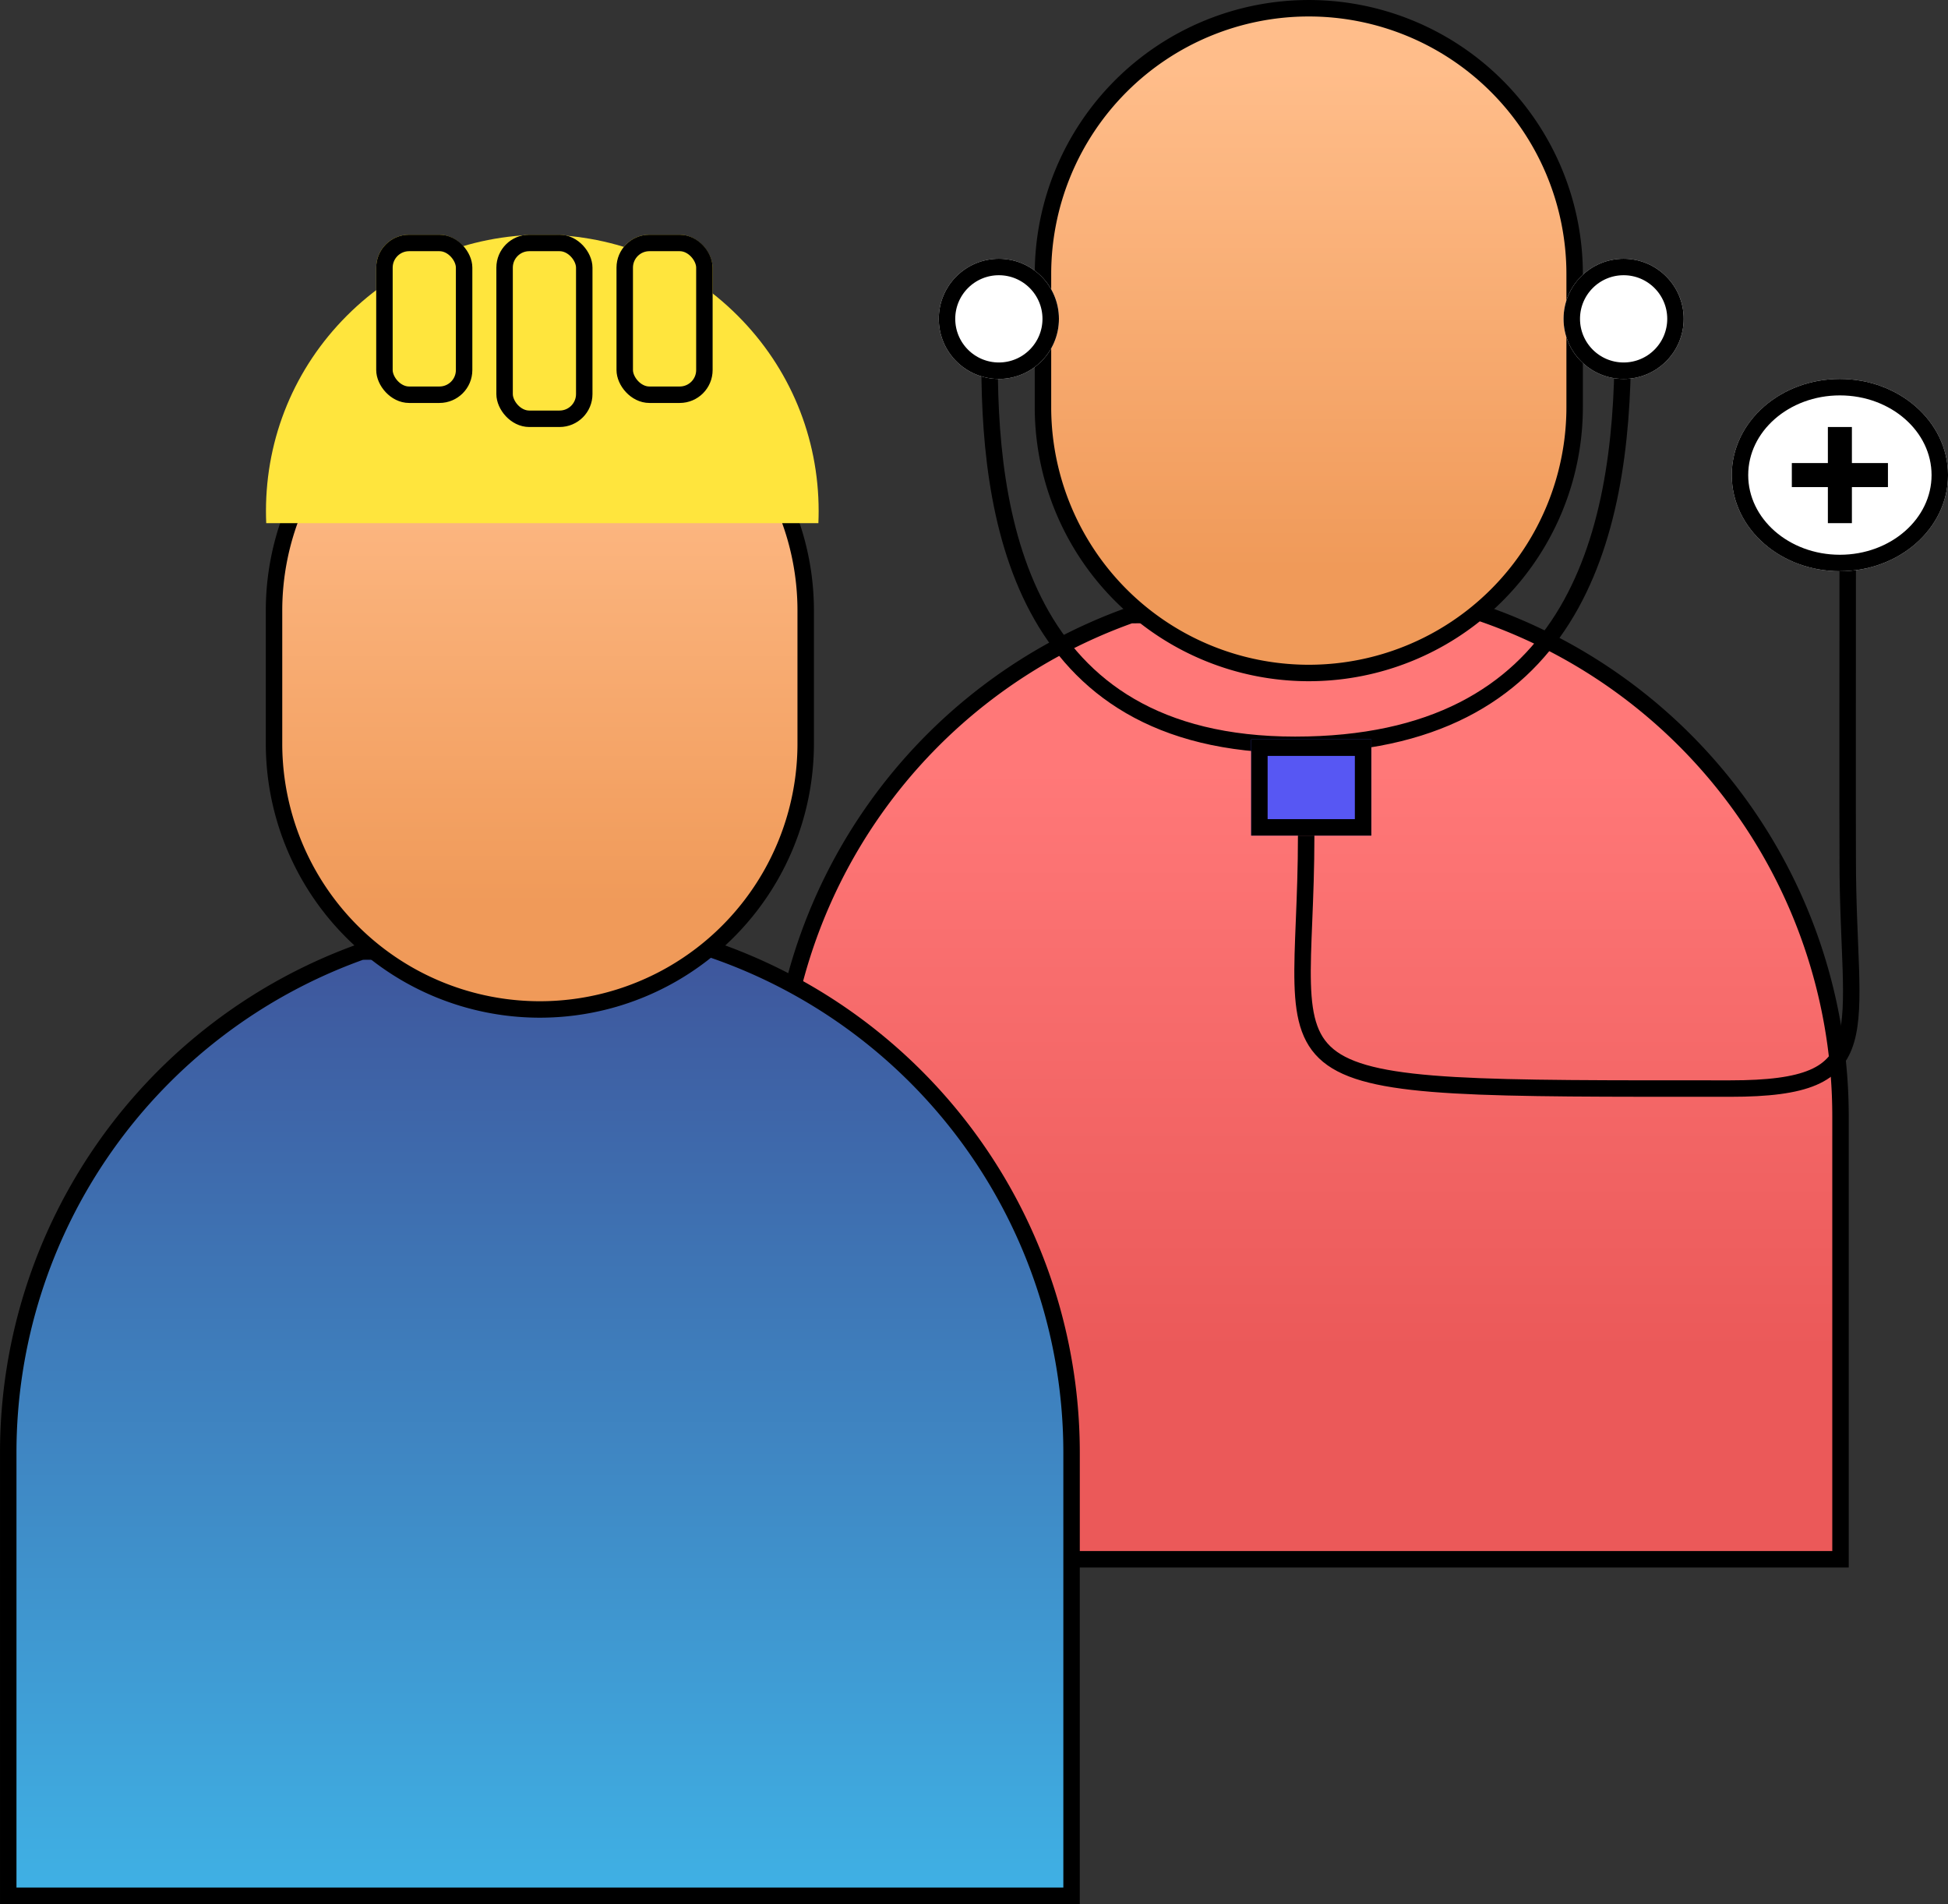 <svg xmlns="http://www.w3.org/2000/svg" xmlns:xlink="http://www.w3.org/1999/xlink" width="118.396" height="115.697" viewBox="0 0 118.396 115.697">
  <rect x="0" y="0" width="118.396" height="115.697" fill="#333333" stroke="none"/>
  <defs>
    <linearGradient id="linear-gradient" x1="0.5" x2="0.5" y2="1" gradientUnits="objectBoundingBox">
      <stop offset="0.166" stop-color="#ff7878"/>
      <stop offset="0.78" stop-color="#eb5959"/>
    </linearGradient>
    <linearGradient id="linear-gradient-2" x1="0.5" x2="0.5" y2="1" gradientUnits="objectBoundingBox">
      <stop offset="0.092" stop-color="#ffbd8a"/>
      <stop offset="0.844" stop-color="#f09a59"/>
    </linearGradient>
    <linearGradient id="linear-gradient-3" x1="0.5" x2="0.5" y2="1" gradientUnits="objectBoundingBox">
      <stop offset="0" stop-color="#3e569c"/>
      <stop offset="1" stop-color="#3fb1e5"/>
    </linearGradient>
  </defs>
  <g id="Group_4388" data-name="Group 4388" transform="translate(-17725.773 5136.924)">
    <g id="Group_4374" data-name="Group 4374" transform="translate(17773.008 -5136.424)">
      <path id="Path_4997" data-name="Path 4997" d="M123.152,218.492l-21.256.143a32.323,32.323,0,0,0-21.473,30.444v26.929H145.05V249.079a32.319,32.319,0,0,0-21.9-30.587Zm0,0" transform="translate(-80.422 -181.757)" stroke="#000" stroke-width="1" fill="url(#linear-gradient)"/>
      <path id="Path_5003" data-name="Path 5003" d="M126.548,190.745a16.157,16.157,0,0,1-16.158-16.158v-8.078a16.157,16.157,0,1,1,32.314,0v8.078A16.157,16.157,0,0,1,126.548,190.745Zm0,0" transform="translate(-94.235 -150.351)" stroke="#000" stroke-width="1" fill="url(#linear-gradient-2)"/>
      <path id="Path_5511" data-name="Path 5511" d="M0,24.143C0,12.427,3.1,0,19.915,0S38.624,14.033,38.475,24.143" transform="translate(51.394 44.759) rotate(180)" fill="none" stroke="#000" stroke-width="1"/>
      <g id="Ellipse_236" data-name="Ellipse 236" transform="translate(9.823 15.224)" fill="#fff" stroke="#000" stroke-width="1">
        <circle cx="3.651" cy="3.651" r="3.651" stroke="none"/>
        <circle cx="3.651" cy="3.651" r="3.151" fill="none"/>
      </g>
      <g id="Ellipse_237" data-name="Ellipse 237" transform="translate(47.795 15.224)" fill="#fff" stroke="#000" stroke-width="1">
        <circle cx="3.651" cy="3.651" r="3.651" stroke="none"/>
        <circle cx="3.651" cy="3.651" r="3.151" fill="none"/>
      </g>
      <g id="Rectangle_1117" data-name="Rectangle 1117" transform="translate(28.809 44.433)" fill="#5757f3" stroke="#000" stroke-width="1">
        <rect width="7.302" height="5.842" stroke="none"/>
        <rect x="0.5" y="0.5" width="6.302" height="4.842" fill="none"/>
      </g>
      <path id="Path_5512" data-name="Path 5512" d="M17780.359-5096.489c0,15.633-4.363,15.373,25.773,15.373,9.287,0,7.141-3.263,7.141-13.926-.012-.122,0-18.924,0-18.924" transform="translate(-17748.207 5146.763)" fill="none" stroke="#000" stroke-width="1"/>
      <g id="Ellipse_238" data-name="Ellipse 238" transform="translate(58.018 22.526)" fill="#fff" stroke="#000" stroke-width="1">
        <ellipse cx="6.572" cy="5.842" rx="6.572" ry="5.842" stroke="none"/>
        <ellipse cx="6.572" cy="5.842" rx="6.072" ry="5.342" fill="none"/>
      </g>
      <g id="Group_4371" data-name="Group 4371" transform="translate(61.669 25.447)">
        <rect id="Rectangle_1118" data-name="Rectangle 1118" width="1.46" height="5.842" transform="translate(2.191)"/>
        <rect id="Rectangle_1119" data-name="Rectangle 1119" width="1.46" height="5.842" transform="translate(5.842 2.191) rotate(90)"/>
      </g>
    </g>
    <g id="Group_4372" data-name="Group 4372" transform="translate(17726.273 -5122.661)">
      <g id="Group_4373" data-name="Group 4373" transform="translate(0 0)">
        <g id="Group_4394" data-name="Group 4394" transform="translate(0 0)">
          <path id="Path_5514" data-name="Path 5514" d="M123.152,218.492l-21.256.143a32.323,32.323,0,0,0-21.473,30.444v26.929H145.05V249.079a32.319,32.319,0,0,0-21.9-30.587Zm0,0" transform="translate(-80.422 -175.075)" stroke="#000" stroke-width="1" fill="url(#linear-gradient-3)"/>
          <path id="Path_5515" data-name="Path 5515" d="M126.548,190.745a16.157,16.157,0,0,1-16.158-16.158v-8.078a16.157,16.157,0,1,1,32.314,0v8.078A16.157,16.157,0,0,1,126.548,190.745Zm0,0" transform="translate(-94.235 -143.668)" stroke="#000" stroke-width="1" fill="url(#linear-gradient-2)"/>
          <g id="Subtraction_7" data-name="Subtraction 7" transform="translate(15.665)" fill="#ffe53d">
            <path d="M 33.089 17.026 L 0.502 17.026 C 0.501 16.948 0.5 16.871 0.5 16.795 C 0.5 12.442 2.195 8.35 5.273 5.273 C 8.35 2.195 12.442 0.5 16.795 0.5 C 21.148 0.5 25.24 2.195 28.318 5.273 C 31.396 8.35 33.091 12.442 33.091 16.795 C 33.091 16.871 33.09 16.948 33.089 17.026 Z" stroke="none"/>
            <path d="M 32.588 16.526 C 32.52 12.408 30.884 8.546 27.964 5.626 C 24.981 2.643 21.014 1 16.795 1 C 12.576 1 8.61 2.643 5.626 5.626 C 2.707 8.546 1.071 12.408 1.002 16.526 L 32.588 16.526 M 33.575 17.526 L 0.016 17.526 C 0.005 17.274 1.028442397910112e-06 17.028 1.028442397910112e-06 16.795 C 1.028442397910112e-06 12.309 1.747 8.091 4.919 4.919 C 8.091 1.747 12.309 -1.92260742437611e-07 16.795 -1.92260742437611e-07 C 21.281 -1.92260742437611e-07 25.499 1.747 28.671 4.919 C 31.844 8.091 33.591 12.309 33.591 16.795 C 33.591 17.036 33.585 17.282 33.575 17.525 L 33.575 17.526 Z" stroke="none"/>
          </g>
          <g id="Rectangle_1122" data-name="Rectangle 1122" transform="translate(29.668 0)" fill="#ffe53d" stroke="#000" stroke-width="1">
            <rect width="5.842" height="11.684" rx="2" stroke="none"/>
            <rect x="0.5" y="0.5" width="4.842" height="10.684" rx="1.5" fill="none"/>
          </g>
          <g id="Rectangle_1123" data-name="Rectangle 1123" transform="translate(36.97 0)" fill="#ffe53d" stroke="#000" stroke-width="1">
            <rect width="5.842" height="10.223" rx="2" stroke="none"/>
            <rect x="0.5" y="0.5" width="4.842" height="9.223" rx="1.5" fill="none"/>
          </g>
          <g id="Rectangle_1124" data-name="Rectangle 1124" transform="translate(22.366 0)" fill="#ffe53d" stroke="#000" stroke-width="1">
            <rect width="5.842" height="10.223" rx="2" stroke="none"/>
            <rect x="0.5" y="0.5" width="4.842" height="9.223" rx="1.5" fill="none"/>
          </g>
        </g>
      </g>
    </g>
  </g>
</svg>
